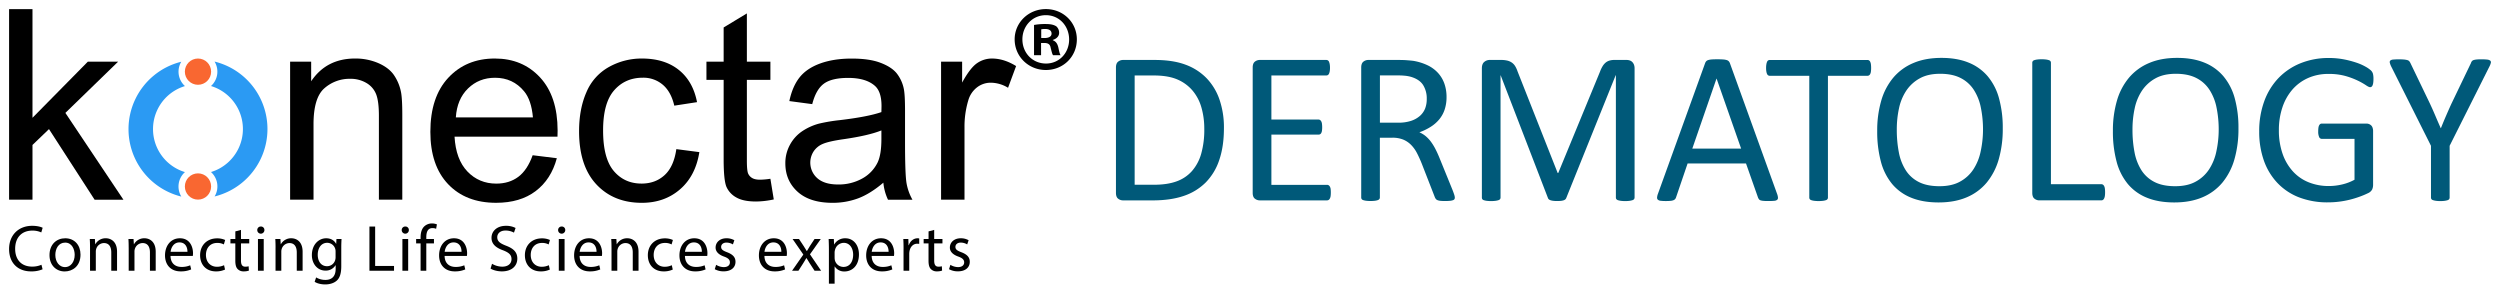 <svg id="Layer_1" data-name="Layer 1" xmlns="http://www.w3.org/2000/svg" viewBox="0 0 2325.03 272.97"><defs><style>.cls-1{fill:#f96731;}.cls-2{fill:#2b9af3;}.cls-3{fill:#005979;}</style></defs><path d="M39.61,250.44a26.24,26.24,0,0,1-10.85,1.95c-11.59,0-20.31-7.32-20.31-20.79,0-12.87,8.72-21.59,21.46-21.59,5.12,0,8.35,1.1,9.76,1.83l-1.28,4.33a19.25,19.25,0,0,0-8.29-1.71c-9.63,0-16,6.16-16,16.95,0,10.06,5.79,16.53,15.79,16.53a21.21,21.21,0,0,0,8.66-1.71Z"/><path d="M74.87,236.78c0,10.91-7.56,15.67-14.69,15.67-8,0-14.15-5.85-14.15-15.18,0-9.88,6.46-15.67,14.63-15.67C69.14,221.6,74.87,227.76,74.87,236.78Zm-23.41.31c0,6.46,3.72,11.34,9,11.34s9-4.82,9-11.46c0-5-2.5-11.34-8.84-11.34S51.46,231.48,51.46,237.09Z"/><path d="M83.73,230.26c0-3-.06-5.55-.24-8h4.76l.3,4.88h.12a10.84,10.84,0,0,1,9.76-5.55c4.08,0,10.43,2.44,10.43,12.56v17.62h-5.37v-17c0-4.76-1.77-8.72-6.83-8.72a7.61,7.61,0,0,0-7.19,5.49,7.85,7.85,0,0,0-.36,2.5v17.75H83.73Z"/><path d="M119.67,230.26c0-3-.06-5.55-.24-8h4.76l.31,4.88h.12a10.84,10.84,0,0,1,9.76-5.55c4.08,0,10.43,2.44,10.43,12.56v17.62h-5.37v-17c0-4.76-1.77-8.72-6.83-8.72a7.61,7.61,0,0,0-7.19,5.49,7.85,7.85,0,0,0-.36,2.5v17.75h-5.37V230.26Z"/><path d="M158.59,238c.12,7.26,4.76,10.24,10.12,10.24a19.46,19.46,0,0,0,8.17-1.52l.92,3.84a24,24,0,0,1-9.82,1.83c-9.09,0-14.51-6-14.51-14.88s5.25-15.91,13.84-15.91c9.63,0,12.2,8.48,12.2,13.9a20.54,20.54,0,0,1-.18,2.5Zm15.74-3.84c.06-3.41-1.4-8.72-7.44-8.72-5.43,0-7.81,5-8.23,8.72Z"/><path d="M209.28,250.69a19.77,19.77,0,0,1-8.48,1.71c-8.9,0-14.7-6-14.7-15.06s6.22-15.67,15.86-15.67a18,18,0,0,1,7.44,1.52l-1.22,4.15a12.46,12.46,0,0,0-6.22-1.4c-6.77,0-10.43,5-10.43,11.16,0,6.83,4.39,11,10.25,11a15.3,15.3,0,0,0,6.59-1.46Z"/><path d="M224.12,213.8v8.48h7.68v4.08h-7.68v15.92c0,3.66,1,5.73,4,5.73a12.13,12.13,0,0,0,3.11-.36l.24,4a13.08,13.08,0,0,1-4.76.73,7.41,7.41,0,0,1-5.79-2.26c-1.52-1.59-2.07-4.21-2.07-7.68v-16.1H214.3v-4.08h4.57V215.2Z"/><path d="M245.9,214a3.32,3.32,0,0,1-6.64,0,3.26,3.26,0,0,1,3.35-3.35A3.18,3.18,0,0,1,245.9,214Zm-6,37.8V222.27h5.37v29.51Z"/><path d="M256.27,230.26c0-3-.06-5.55-.24-8h4.76l.3,4.88h.12A10.84,10.84,0,0,1,271,221.6c4.08,0,10.43,2.44,10.43,12.56v17.62H276v-17c0-4.76-1.77-8.72-6.83-8.72a7.61,7.61,0,0,0-7.19,5.49,7.85,7.85,0,0,0-.36,2.5v17.75h-5.37V230.26Z"/><path d="M317.64,222.27c-.12,2.13-.25,4.51-.25,8.11v17.13c0,6.77-1.34,10.91-4.21,13.48s-7,3.54-10.73,3.54c-3.54,0-7.44-.85-9.82-2.44L294,258a16.63,16.63,0,0,0,8.66,2.32c5.49,0,9.51-2.87,9.51-10.31v-3.29H312a10.53,10.53,0,0,1-9.39,4.94c-7.32,0-12.56-6.22-12.56-14.39,0-10,6.53-15.67,13.29-15.67,5.12,0,7.93,2.68,9.21,5.12h.12l.24-4.45Zm-5.56,11.65a7.83,7.83,0,0,0-7.8-8.11c-5.12,0-8.78,4.33-8.78,11.16,0,5.79,2.93,10.61,8.72,10.61a7.84,7.84,0,0,0,7.44-5.49,9.21,9.21,0,0,0,.43-2.87v-5.3Z"/><path d="M343.58,210.69h5.31v36.65h17.56v4.45H343.58Z"/><path d="M380.24,214a3.32,3.32,0,0,1-6.64,0,3.26,3.26,0,0,1,3.35-3.35A3.18,3.18,0,0,1,380.24,214Zm-6,37.8V222.27h5.37v29.51Z"/><path d="M391.16,251.78V226.35H387v-4.08h4.15v-1.4c0-4.15.92-7.93,3.42-10.31a10.26,10.26,0,0,1,7.19-2.75,12.55,12.55,0,0,1,4.57.85l-.73,4.15a7.93,7.93,0,0,0-3.41-.67c-4.57,0-5.73,4-5.73,8.54v1.59h7.13v4.08h-7.13v25.43Z"/><path d="M413.49,238c.12,7.26,4.75,10.24,10.12,10.24a19.46,19.46,0,0,0,8.17-1.52l.92,3.84a24,24,0,0,1-9.82,1.83c-9.09,0-14.51-6-14.51-14.88s5.25-15.91,13.84-15.91c9.63,0,12.2,8.48,12.2,13.9a20.54,20.54,0,0,1-.18,2.5Zm15.74-3.84c.06-3.41-1.4-8.72-7.44-8.72-5.43,0-7.81,5-8.23,8.72Z"/><path d="M457.6,245.32a18.83,18.83,0,0,0,9.51,2.68c5.43,0,8.6-2.86,8.6-7,0-3.84-2.19-6-7.74-8.17-6.71-2.38-10.86-5.85-10.86-11.65,0-6.4,5.31-11.16,13.29-11.16a18.77,18.77,0,0,1,9.09,2L478,216.35a16.37,16.37,0,0,0-7.81-1.95c-5.61,0-7.74,3.35-7.74,6.16,0,3.84,2.5,5.73,8.17,7.93,7,2.68,10.49,6,10.49,12.07,0,6.34-4.69,11.83-14.39,11.83-4,0-8.29-1.16-10.49-2.62Z"/><path d="M511.34,250.69a19.77,19.77,0,0,1-8.48,1.71c-8.9,0-14.7-6-14.7-15.06s6.22-15.67,15.86-15.67a18,18,0,0,1,7.44,1.52l-1.22,4.15a12.46,12.46,0,0,0-6.22-1.4c-6.77,0-10.43,5-10.43,11.16,0,6.83,4.39,11,10.25,11a15.3,15.3,0,0,0,6.59-1.46Z"/><path d="M525.69,214a3.32,3.32,0,0,1-6.64,0,3.26,3.26,0,0,1,3.35-3.35A3.18,3.18,0,0,1,525.69,214Zm-6,37.8V222.27h5.37v29.51Z"/><path d="M539.05,238c.12,7.26,4.75,10.24,10.12,10.24a19.46,19.46,0,0,0,8.17-1.52l.92,3.84a24,24,0,0,1-9.82,1.83c-9.09,0-14.51-6-14.51-14.88s5.25-15.91,13.84-15.91c9.63,0,12.2,8.48,12.2,13.9a20.54,20.54,0,0,1-.18,2.5Zm15.73-3.84c.06-3.41-1.4-8.72-7.44-8.72-5.43,0-7.81,5-8.23,8.72Z"/><path d="M568.7,230.26c0-3-.06-5.55-.24-8h4.76l.31,4.88h.12a10.84,10.84,0,0,1,9.76-5.55c4.08,0,10.43,2.44,10.43,12.56v17.62h-5.37v-17c0-4.76-1.77-8.72-6.83-8.72a7.61,7.61,0,0,0-7.19,5.49,7.85,7.85,0,0,0-.36,2.5v17.75h-5.37V230.26Z"/><path d="M625.68,250.69a19.77,19.77,0,0,1-8.48,1.71c-8.9,0-14.7-6-14.7-15.06s6.22-15.67,15.86-15.67a18,18,0,0,1,7.44,1.52l-1.22,4.15a12.46,12.46,0,0,0-6.22-1.4c-6.77,0-10.43,5-10.43,11.16,0,6.83,4.39,11,10.25,11a15.3,15.3,0,0,0,6.59-1.46Z"/><path d="M637,238c.12,7.26,4.76,10.24,10.12,10.24a19.46,19.46,0,0,0,8.17-1.52l.92,3.84a24,24,0,0,1-9.82,1.83c-9.09,0-14.51-6-14.51-14.88s5.25-15.91,13.84-15.91c9.63,0,12.2,8.48,12.2,13.9a20.54,20.54,0,0,1-.18,2.5Zm15.73-3.84c.06-3.41-1.4-8.72-7.44-8.72-5.43,0-7.81,5-8.23,8.72Z"/><path d="M666,246.29a14,14,0,0,0,7.08,2.13c3.9,0,5.73-1.95,5.73-4.39s-1.52-4-5.49-5.43c-5.31-1.89-7.81-4.82-7.81-8.35,0-4.75,3.84-8.66,10.18-8.66a14.7,14.7,0,0,1,7.26,1.83l-1.34,3.9a11.5,11.5,0,0,0-6-1.71c-3.17,0-4.94,1.83-4.94,4,0,2.44,1.77,3.54,5.61,5,5.12,2,7.74,4.51,7.74,8.9,0,5.18-4,8.84-11,8.84a16.81,16.81,0,0,1-8.29-2Z"/><path d="M710.92,238c.12,7.26,4.75,10.24,10.12,10.24a19.46,19.46,0,0,0,8.17-1.52l.92,3.84a24,24,0,0,1-9.82,1.83c-9.09,0-14.51-6-14.51-14.88s5.25-15.91,13.84-15.91c9.63,0,12.2,8.48,12.2,13.9a20.54,20.54,0,0,1-.18,2.5Zm15.73-3.84c.06-3.41-1.4-8.72-7.44-8.72-5.43,0-7.81,5-8.23,8.72Z"/><path d="M743.07,222.27l4.21,6.34c1.1,1.65,2,3.17,3,4.82h.18c1-1.77,1.95-3.29,2.93-4.88l4.15-6.28h5.79l-10.06,14.27,10.37,15.25h-6.1l-4.33-6.65c-1.16-1.71-2.14-3.35-3.17-5.12h-.12c-1,1.77-2,3.35-3.11,5.12l-4.27,6.65h-5.92l10.49-15.06-10-14.45h6Z"/><path d="M770.89,231.91c0-3.78-.12-6.83-.24-9.63h4.82l.25,5.06h.12a11.59,11.59,0,0,1,10.49-5.73c7.13,0,12.5,6,12.5,15,0,10.61-6.46,15.85-13.42,15.85a10.37,10.37,0,0,1-9.09-4.63h-.12v16h-5.31Zm5.31,7.86a12.23,12.23,0,0,0,.24,2.19,8.28,8.28,0,0,0,8,6.28c5.67,0,9-4.63,9-11.4,0-5.91-3.11-11-8.78-11a8.56,8.56,0,0,0-8.11,6.65,8.8,8.8,0,0,0-.36,2.19Z"/><path d="M810.67,238c.12,7.26,4.76,10.24,10.12,10.24a19.46,19.46,0,0,0,8.17-1.52l.92,3.84a24,24,0,0,1-9.82,1.83c-9.09,0-14.51-6-14.51-14.88s5.25-15.91,13.84-15.91c9.63,0,12.2,8.48,12.2,13.9a20.54,20.54,0,0,1-.18,2.5Zm15.73-3.84c.06-3.41-1.4-8.72-7.44-8.72-5.43,0-7.81,5-8.23,8.72Z"/><path d="M840.32,231.48c0-3.48-.06-6.46-.24-9.21h4.69l.18,5.79h.24c1.34-4,4.57-6.46,8.17-6.46a5.82,5.82,0,0,1,1.52.18v5.06a8.21,8.21,0,0,0-1.83-.18c-3.78,0-6.46,2.87-7.2,6.89a15.26,15.26,0,0,0-.24,2.5v15.73H840.3v-20.3Z"/><path d="M868.81,213.8v8.48h7.68v4.08h-7.68v15.92c0,3.66,1,5.73,4,5.73a12.13,12.13,0,0,0,3.11-.36l.24,4a13.08,13.08,0,0,1-4.76.73,7.41,7.41,0,0,1-5.79-2.26c-1.52-1.59-2.07-4.21-2.07-7.68v-16.1H859v-4.08h4.57V215.2Z"/><path d="M883.88,246.29a14,14,0,0,0,7.08,2.13c3.9,0,5.73-1.95,5.73-4.39s-1.52-4-5.49-5.43c-5.31-1.89-7.81-4.82-7.81-8.35,0-4.75,3.84-8.66,10.18-8.66a14.7,14.7,0,0,1,7.26,1.83l-1.34,3.9a11.5,11.5,0,0,0-6-1.71c-3.17,0-4.94,1.83-4.94,4,0,2.44,1.77,3.54,5.61,5,5.12,2,7.74,4.51,7.74,8.9,0,5.18-4,8.84-11,8.84a16.81,16.81,0,0,1-8.29-2Z"/><path d="M8.45,185.71V8.49H30.21V109.55l51.5-52.22h28.17L60.8,105l54,80.75H88L45.56,120.07,30.21,134.82v50.89Z"/><path d="M269.81,185.71V57.33h19.58V75.58q14.14-21.15,40.86-21.16a53.62,53.62,0,0,1,21.34,4.17q9.74,4.17,14.57,10.94a42,42,0,0,1,6.77,16.08q1.2,6,1.21,21.16v78.94H352.38V107.62q0-13.29-2.54-19.89a20.88,20.88,0,0,0-9-10.51,28.64,28.64,0,0,0-15.17-3.93,35.27,35.27,0,0,0-24,8.82q-10.1,8.82-10.09,33.49v70.11Z"/><path d="M495.38,144.37l22.48,2.78q-5.33,19.71-19.7,30.58t-36.75,10.88q-28.17,0-44.67-17.35t-16.5-48.66q0-32.4,16.68-50.29T460.2,54.42Q486,54.42,502.27,72t16.32,49.32c0,1.29,0,3.22-.12,5.8H422.73q1.2,21.15,12,32.4t26.84,11.24q12,0,20.43-6.29T495.38,144.37Zm-71.44-35.18h71.69q-1.45-16.2-8.22-24.3-10.4-12.57-27-12.57-15,0-25.2,10T423.94,109.19Z"/><path d="M629,138.69l21.4,2.78q-3.51,22.13-18,34.64t-35.48,12.51q-26.35,0-42.37-17.23t-16-49.38q0-20.79,6.89-36.39a48,48,0,0,1,21-23.39A62.2,62.2,0,0,1,597,54.43Q618,54.43,631.25,65t17,30l-21.16,3.26q-3-12.93-10.7-19.46a27.7,27.7,0,0,0-18.56-6.53q-16.44,0-26.71,11.79T560.89,121.4q0,25.88,9.91,37.6t25.87,11.73q12.81,0,21.4-7.86T629,138.69Z"/><path d="M716.48,166.25l3.14,19.22a80.72,80.72,0,0,1-16.44,1.93q-11.85,0-18.37-3.75a21,21,0,0,1-9.19-9.85Q673,167.7,673,148.11V74.25H657V57.33h16V25.54L694.6,12.48V57.33h21.88V74.25H694.6v75.07q0,9.31,1.15,12a9,9,0,0,0,3.75,4.23q2.6,1.57,7.43,1.57A69.64,69.64,0,0,0,716.48,166.25Z"/><path d="M821.53,169.88q-12.09,10.27-23.27,14.51a67.31,67.31,0,0,1-24,4.23q-21.15,0-32.52-10.33t-11.36-26.41a35.15,35.15,0,0,1,4.29-17.23,35.5,35.5,0,0,1,11.24-12.51A52.85,52.85,0,0,1,761.56,115a153.89,153.89,0,0,1,19.34-3.26q26.36-3.14,38.8-7.49c.08-3,.12-4.88.12-5.68q0-13.29-6.17-18.74-8.34-7.36-24.78-7.37-15.36,0-22.67,5.38t-10.82,19L734.1,94q2.89-13.67,9.55-22.06T762.87,59q12.57-4.53,29.13-4.53t26.72,3.87Q829,62.2,833.83,68.06a34.25,34.25,0,0,1,6.77,14.81q1.1,5.56,1.09,20.07v29q0,30.35,1.39,38.38a48.43,48.43,0,0,0,5.5,15.41H825.85A47.43,47.43,0,0,1,821.53,169.88Zm-1.81-48.6q-11.85,4.83-35.54,8.22-13.42,1.94-19,4.35a18.88,18.88,0,0,0-8.58,7.07,19.25,19.25,0,0,0,3.57,24.85q6.59,5.8,19.28,5.8a44.81,44.81,0,0,0,22.36-5.5,33.91,33.91,0,0,0,14.39-15q3.51-7.36,3.51-21.76v-8Z"/><path d="M875.21,185.71V57.33h19.58V76.79q7.5-13.66,13.84-18a24.15,24.15,0,0,1,14-4.35q11,0,22.36,7l-7.49,20.19a31.17,31.17,0,0,0-16-4.71,20.69,20.69,0,0,0-12.81,4.29,23.22,23.22,0,0,0-8.1,11.91A84.71,84.71,0,0,0,897,118.51v67.21H875.21Z"/><circle class="cls-1" cx="184.13" cy="173.44" r="12.21"/><circle class="cls-1" cx="184.13" cy="66.64" r="12.21"/><path class="cls-2" d="M172,160.05a41.79,41.79,0,0,1,0-80,18,18,0,0,1-3.4-22.64,0,0,0,0,0,0,0,64.59,64.59,0,0,0,0,125.4s0,0,0-.05A18,18,0,0,1,172,160.05Z"/><path class="cls-2" d="M199.57,57.32A18,18,0,0,1,196.22,80a41.79,41.79,0,0,1,0,80,18,18,0,0,1,3.36,22.71,64.59,64.59,0,0,0,0-125.44Z"/><path d="M1001.48,36.6c0,16-12.53,28.5-28.84,28.5-16.14,0-29-12.53-29-28.5,0-15.62,12.88-28.15,29-28.15C989,8.44,1001.48,21,1001.48,36.6Zm-50.64,0c0,12.53,9.27,22.49,22,22.49,12.36,0,21.46-10,21.46-22.32,0-12.53-9.1-22.66-21.63-22.66S950.84,24.24,950.84,36.6Zm17.34,14.76h-6.52V23.21a57.35,57.35,0,0,1,10.81-.86c5.32,0,7.72.86,9.79,2.06A7.82,7.82,0,0,1,985,30.59c0,3.09-2.4,5.49-5.84,6.52v.34c2.75,1,4.29,3.09,5.15,6.87.86,4.29,1.37,6,2.06,7h-7c-.86-1-1.37-3.6-2.23-6.87-.51-3.09-2.23-4.46-5.84-4.46h-3.09V51.36Zm.17-16h3.09c3.61,0,6.52-1.2,6.52-4.12,0-2.58-1.89-4.29-6-4.29a15.65,15.65,0,0,0-3.6.34V35.4Z"/><path class="cls-3" d="M1138.27,119.14q0,17-4.34,29.62a53.67,53.67,0,0,1-12.67,21,52.26,52.26,0,0,1-20.44,12.46q-12.1,4.14-28.86,4.14h-27.65a7.17,7.17,0,0,1-4.39-1.56c-1.38-1-2.07-2.88-2.07-5.5V62.82c0-2.62.69-4.46,2.07-5.5a7.17,7.17,0,0,1,4.39-1.56h29.57q16.95,0,28.66,4.39a52.26,52.26,0,0,1,19.63,12.62,54,54,0,0,1,12,19.93A79.72,79.72,0,0,1,1138.27,119.14Zm-18.27.7a71.57,71.57,0,0,0-2.62-19.73,42.27,42.27,0,0,0-8.23-15.79A38,38,0,0,0,1095,73.92q-8.58-3.73-22.1-3.73h-17.66V171.82h17.86q12.51,0,21.09-3.13a34.66,34.66,0,0,0,14.33-9.59,41.59,41.59,0,0,0,8.63-16.2A81.8,81.8,0,0,0,1120,119.84Z"/><path class="cls-3" d="M1237.68,179.19a22.7,22.7,0,0,1-.2,3.18,6.67,6.67,0,0,1-.71,2.27,3.43,3.43,0,0,1-1.16,1.31,2.74,2.74,0,0,1-1.46.4h-62.67a7.17,7.17,0,0,1-4.39-1.56c-1.38-1-2.07-2.88-2.07-5.5V62.82c0-2.62.69-4.46,2.07-5.5a7.17,7.17,0,0,1,4.39-1.56h62a2.81,2.81,0,0,1,1.46.4,2.84,2.84,0,0,1,1.06,1.31,10.33,10.33,0,0,1,.66,2.27,18.9,18.9,0,0,1,.25,3.38,18.48,18.48,0,0,1-.25,3.18,9.23,9.23,0,0,1-.66,2.22,2.85,2.85,0,0,1-1.06,1.26,2.72,2.72,0,0,1-1.46.4h-51.07v41h43.8a2.5,2.5,0,0,1,1.46.45,3.61,3.61,0,0,1,1.11,1.26,6.66,6.66,0,0,1,.66,2.22,24.6,24.6,0,0,1,.2,3.33,21.65,21.65,0,0,1-.2,3.13,6.24,6.24,0,0,1-.66,2.12,2.77,2.77,0,0,1-1.11,1.16,3,3,0,0,1-1.46.35h-43.8V171.9h51.77a2.78,2.78,0,0,1,1.46.4,3.57,3.57,0,0,1,1.16,1.26,6.17,6.17,0,0,1,.71,2.22A25,25,0,0,1,1237.68,179.19Z"/><path class="cls-3" d="M1353,183.73a3.12,3.12,0,0,1-.3,1.41,2.37,2.37,0,0,1-1.31,1,11.34,11.34,0,0,1-2.83.61,47.32,47.32,0,0,1-4.84.2,38.07,38.07,0,0,1-4.29-.2,9,9,0,0,1-2.67-.66,3.58,3.58,0,0,1-1.56-1.26,8.09,8.09,0,0,1-1-2l-12-30.78q-2.12-5.25-4.39-9.64a30.73,30.73,0,0,0-5.4-7.57,22.25,22.25,0,0,0-7.37-5,26.4,26.4,0,0,0-10.19-1.77H1283.3v55.61a2.23,2.23,0,0,1-.46,1.41,3,3,0,0,1-1.41,1,13.63,13.63,0,0,1-2.62.61,35.24,35.24,0,0,1-8.38,0,14.88,14.88,0,0,1-2.67-.61,2.75,2.75,0,0,1-1.41-1,2.46,2.46,0,0,1-.4-1.41V62.82c0-2.62.69-4.46,2.07-5.5a7.17,7.17,0,0,1,4.39-1.56h27.75q5,0,8.23.25c2.19.17,4.15.35,5.9.56a49.85,49.85,0,0,1,13.37,4.14,31.48,31.48,0,0,1,9.74,7.17,28.93,28.93,0,0,1,5.9,9.94,37.13,37.13,0,0,1,2,12.36,36.41,36.41,0,0,1-1.77,11.76,28.36,28.36,0,0,1-5.1,9.18,33.73,33.73,0,0,1-8,6.91,51.47,51.47,0,0,1-10.39,5,24.8,24.8,0,0,1,5.85,3.58,30.13,30.13,0,0,1,4.89,5.2,49.41,49.41,0,0,1,4.29,7c1.35,2.62,2.69,5.59,4,8.88l11.71,28.76q1.41,3.63,1.82,5.1A9.45,9.45,0,0,1,1353,183.73ZM1326.89,92a23.35,23.35,0,0,0-3.43-13Q1320,73.72,1312,71.4a32.58,32.58,0,0,0-5.7-1c-2.12-.2-4.89-.3-8.33-.3h-14.63v44h17a37.33,37.33,0,0,0,11.86-1.67,23.51,23.51,0,0,0,8.33-4.64,18.11,18.11,0,0,0,4.9-7A24.16,24.16,0,0,0,1326.89,92Z"/><path class="cls-3" d="M1520.16,183.73a2.4,2.4,0,0,1-.42,1.41,2.83,2.83,0,0,1-1.46,1,15.94,15.94,0,0,1-2.65.61,28.05,28.05,0,0,1-4.21.25,28.64,28.64,0,0,1-4.11-.25,14.49,14.49,0,0,1-2.7-.61,2.76,2.76,0,0,1-1.4-1,2.4,2.4,0,0,1-.42-1.41V70h-.2l-46,114.24a3.38,3.38,0,0,1-.86,1.21,4.52,4.52,0,0,1-1.62.86,11.69,11.69,0,0,1-2.52.5q-1.47.15-3.48.15a28.86,28.86,0,0,1-3.63-.2,13,13,0,0,1-2.52-.55,4.46,4.46,0,0,1-1.56-.86,2.73,2.73,0,0,1-.76-1.11L1395.62,70h-.1V183.73a2.4,2.4,0,0,1-.42,1.41,2.83,2.83,0,0,1-1.46,1,15.73,15.73,0,0,1-2.7.61,29.16,29.16,0,0,1-4.26.25,28.33,28.33,0,0,1-4.16-.25,14.41,14.41,0,0,1-2.65-.61,2.49,2.49,0,0,1-1.35-1,2.69,2.69,0,0,1-.36-1.41V63.63c0-2.83.75-4.84,2.25-6.06a7.76,7.76,0,0,1,5-1.82h10.66a23.83,23.83,0,0,1,5.74.61,12.31,12.31,0,0,1,4.3,1.92,11.26,11.26,0,0,1,3.07,3.33,23.7,23.7,0,0,1,2.15,4.74l37.34,94.56h.5l38.86-94.26a28.17,28.17,0,0,1,2.46-5.15,13.32,13.32,0,0,1,2.92-3.38A10.11,10.11,0,0,1,1497,56.3a16.52,16.52,0,0,1,4.51-.55h11.18a9.39,9.39,0,0,1,2.92.45,5.93,5.93,0,0,1,2.36,1.41,7.38,7.38,0,0,1,1.59,2.42,9.26,9.26,0,0,1,.62,3.58V183.73Z"/><path class="cls-3" d="M1652.67,180.19a12.63,12.63,0,0,1,.86,3.58,2.48,2.48,0,0,1-.76,2.07,4.93,4.93,0,0,1-2.67.91c-1.25.13-2.91.2-5,.2s-3.75,0-5-.15a11.54,11.54,0,0,1-2.83-.5,2.9,2.9,0,0,1-1.41-1,8,8,0,0,1-.86-1.51L1623.8,152h-54.3l-10.7,31.39A5,5,0,0,1,1558,185a4,4,0,0,1-1.46,1.11,9.21,9.21,0,0,1-2.72.66,43.35,43.35,0,0,1-4.59.2,36.68,36.68,0,0,1-4.79-.25,4.79,4.79,0,0,1-2.62-1,2.58,2.58,0,0,1-.71-2.07,12.29,12.29,0,0,1,.86-3.58l43.8-121.31a5.36,5.36,0,0,1,1.06-1.82,4.43,4.43,0,0,1,1.92-1.11,14.42,14.42,0,0,1,3.23-.55c1.31-.1,3-.15,5-.15s3.94.05,5.35.15a16.37,16.37,0,0,1,3.43.55,4.59,4.59,0,0,1,2,1.16,5.4,5.4,0,0,1,1.11,1.87ZM1596.46,73.12h-.1l-22.51,65.1h45.42Z"/><path class="cls-3" d="M1740.17,63.23a24.6,24.6,0,0,1-.2,3.33,7,7,0,0,1-.66,2.27,3.14,3.14,0,0,1-1.11,1.26,2.74,2.74,0,0,1-1.46.4H1700V183.73a2.53,2.53,0,0,1-.4,1.41,2.75,2.75,0,0,1-1.41,1,14.88,14.88,0,0,1-2.67.61,34.82,34.82,0,0,1-8.33,0,15,15,0,0,1-2.72-.61,2.71,2.71,0,0,1-1.41-1,2.46,2.46,0,0,1-.4-1.41V70.49h-36.74a2.69,2.69,0,0,1-1.46-.4,2.85,2.85,0,0,1-1.06-1.26,9.28,9.28,0,0,1-.66-2.27,19,19,0,0,1-.25-3.33,19.85,19.85,0,0,1,.25-3.38,10.25,10.25,0,0,1,.66-2.37,2.79,2.79,0,0,1,1.06-1.31,2.72,2.72,0,0,1,1.46-.4h90.83a2.78,2.78,0,0,1,1.46.4,3.12,3.12,0,0,1,1.11,1.31,7.94,7.94,0,0,1,.66,2.37A27.74,27.74,0,0,1,1740.17,63.23Z"/><path class="cls-3" d="M1862.59,119.54a101.65,101.65,0,0,1-3.73,28.56,59.89,59.89,0,0,1-11.15,21.65,48.71,48.71,0,0,1-18.62,13.73q-11.21,4.78-26.14,4.79-14.73,0-25.48-4.39a44.74,44.74,0,0,1-17.76-12.77,54.44,54.44,0,0,1-10.45-20.79,107.48,107.48,0,0,1-3.43-28.56,98.74,98.74,0,0,1,3.73-28.06,58.42,58.42,0,0,1,11.2-21.45,49.47,49.47,0,0,1,18.67-13.62q11.21-4.79,26.14-4.79,14.43,0,25.13,4.34a45.48,45.48,0,0,1,17.81,12.67,53.82,53.82,0,0,1,10.6,20.59A103.11,103.11,0,0,1,1862.59,119.54Zm-18.37,1.21a102.3,102.3,0,0,0-2-20.64,47.38,47.38,0,0,0-6.55-16.55,31.55,31.55,0,0,0-12.25-11q-7.67-3.93-19-3.94t-19,4.24a35.63,35.63,0,0,0-12.45,11.3,47.11,47.11,0,0,0-6.86,16.5,92.32,92.32,0,0,0-2.07,19.83,109.88,109.88,0,0,0,1.91,21.19,47.32,47.32,0,0,0,6.45,16.7,30.85,30.85,0,0,0,12.15,10.9q7.6,3.88,19.1,3.89t19.15-4.24a34.46,34.46,0,0,0,12.5-11.46,48.38,48.38,0,0,0,6.75-16.7A96.49,96.49,0,0,0,1844.22,120.75Z"/><path class="cls-3" d="M1957.76,178.78a24.34,24.34,0,0,1-.2,3.38,8.18,8.18,0,0,1-.66,2.32,3.39,3.39,0,0,1-1.11,1.41,2.7,2.7,0,0,1-1.56.45H1896.5a7.17,7.17,0,0,1-4.39-1.56c-1.38-1-2.07-2.88-2.07-5.5V58.38a2.46,2.46,0,0,1,.4-1.41,2.75,2.75,0,0,1,1.41-1,15.77,15.77,0,0,1,2.73-.61,34.82,34.82,0,0,1,8.33,0,14.88,14.88,0,0,1,2.67.61,2.75,2.75,0,0,1,1.41,1,2.48,2.48,0,0,1,.4,1.41V171.31h46.83a2.66,2.66,0,0,1,1.56.45,3.54,3.54,0,0,1,1.11,1.31,7.23,7.23,0,0,1,.66,2.27A24.08,24.08,0,0,1,1957.76,178.78Z"/><path class="cls-3" d="M2081.79,119.54a101.65,101.65,0,0,1-3.73,28.56,59.89,59.89,0,0,1-11.15,21.65,48.71,48.71,0,0,1-18.62,13.73q-11.2,4.78-26.14,4.79-14.73,0-25.48-4.39a44.74,44.74,0,0,1-17.76-12.77,54.44,54.44,0,0,1-10.45-20.79,107.48,107.48,0,0,1-3.43-28.56,98.74,98.74,0,0,1,3.73-28.06A58.42,58.42,0,0,1,1980,72.25a49.47,49.47,0,0,1,18.67-13.62q11.2-4.79,26.14-4.79,14.43,0,25.13,4.34a45.48,45.48,0,0,1,17.81,12.67,53.82,53.82,0,0,1,10.6,20.59A103.11,103.11,0,0,1,2081.79,119.54Zm-18.37,1.21a102.3,102.3,0,0,0-2-20.64,47.38,47.38,0,0,0-6.55-16.55,31.55,31.55,0,0,0-12.25-11q-7.67-3.93-19-3.94t-19,4.24a35.63,35.63,0,0,0-12.45,11.3,47.11,47.11,0,0,0-6.86,16.5,92.32,92.32,0,0,0-2.07,19.83,109.88,109.88,0,0,0,1.91,21.19,47.32,47.32,0,0,0,6.45,16.7,30.85,30.85,0,0,0,12.15,10.9q7.61,3.88,19.1,3.89t19.15-4.24a34.46,34.46,0,0,0,12.5-11.46,48.38,48.38,0,0,0,6.75-16.7A96.49,96.49,0,0,0,2063.42,120.75Z"/><path class="cls-3" d="M2207.34,73.52a25.72,25.72,0,0,1-.2,3.38,9.89,9.89,0,0,1-.61,2.42,3,3,0,0,1-1,1.36,2.3,2.3,0,0,1-1.31.4c-.81,0-2.15-.64-4-1.92a63.68,63.68,0,0,0-7.57-4.24,71.06,71.06,0,0,0-11.35-4.24,56.67,56.67,0,0,0-15.69-1.92,45.87,45.87,0,0,0-19.38,3.94,41.87,41.87,0,0,0-14.53,10.9,48.74,48.74,0,0,0-9.13,16.55,65.65,65.65,0,0,0-3.18,20.79,65.48,65.48,0,0,0,3.48,22.2,47.2,47.2,0,0,0,9.64,16.35,40,40,0,0,0,14.68,10.09,49.62,49.62,0,0,0,18.72,3.43,53.58,53.58,0,0,0,12.26-1.46,45.77,45.77,0,0,0,11.56-4.39v-38H2159.4a2.73,2.73,0,0,1-2.57-1.72,12.59,12.59,0,0,1-.86-5.35,23.51,23.51,0,0,1,.2-3.28,6.64,6.64,0,0,1,.66-2.22,3.38,3.38,0,0,1,1.06-1.26,2.65,2.65,0,0,1,1.51-.4h41.48a6.68,6.68,0,0,1,2.22.4,6.25,6.25,0,0,1,2,1.21,5.18,5.18,0,0,1,1.41,2.22,9.49,9.49,0,0,1,.5,3.23v49.75a10.45,10.45,0,0,1-.91,4.54,7.88,7.88,0,0,1-3.83,3.38,75.7,75.7,0,0,1-7.57,3.18,89.68,89.68,0,0,1-9.59,2.93,84.61,84.61,0,0,1-20,2.43,73.31,73.31,0,0,1-27.05-4.69A55.08,55.08,0,0,1,2118,170.11a58.55,58.55,0,0,1-12.57-20.79,79.82,79.82,0,0,1-4.34-27,80.25,80.25,0,0,1,4.69-28.16A61.55,61.55,0,0,1,2119,72.61a59,59,0,0,1,20.49-13.78A69.35,69.35,0,0,1,2166,53.94a71.9,71.9,0,0,1,14,1.31,90,90,0,0,1,11.66,3.08,47.81,47.81,0,0,1,8.58,3.83,26.43,26.43,0,0,1,4.79,3.38,7.13,7.13,0,0,1,1.82,3A18.42,18.42,0,0,1,2207.34,73.52Z"/><path class="cls-3" d="M2278.19,135.59v48.14a2.46,2.46,0,0,1-.4,1.41,2.76,2.76,0,0,1-1.4,1,14.82,14.82,0,0,1-2.71.61,28.45,28.45,0,0,1-4.11.25,28.15,28.15,0,0,1-4.16-.25,16.33,16.33,0,0,1-2.71-.61,2.79,2.79,0,0,1-1.46-1,2.46,2.46,0,0,1-.4-1.41V135.59L2223.9,61.92a16.07,16.07,0,0,1-1.36-3.63,2.06,2.06,0,0,1,.5-2,4.79,4.79,0,0,1,2.73-.91c1.31-.13,3.08-.2,5.3-.2,2,0,3.65.07,4.9.2a16.87,16.87,0,0,1,3,.55,3.6,3.6,0,0,1,1.67,1,8.46,8.46,0,0,1,1.06,1.67l18.07,37.54q2.52,5.36,5,11.2t5.12,11.81h.2c1.54-3.83,3.12-7.65,4.77-11.45s3.3-7.55,5-11.25L2298,58.69a5.24,5.24,0,0,1,.86-1.72,3.36,3.36,0,0,1,1.51-1.06,12.29,12.29,0,0,1,2.67-.55,39.43,39.43,0,0,1,4.34-.2,49.49,49.49,0,0,1,5.7.25,5.52,5.52,0,0,1,2.88,1,2,2,0,0,1,.56,2,14.8,14.8,0,0,1-1.36,3.53Z"/></svg>
